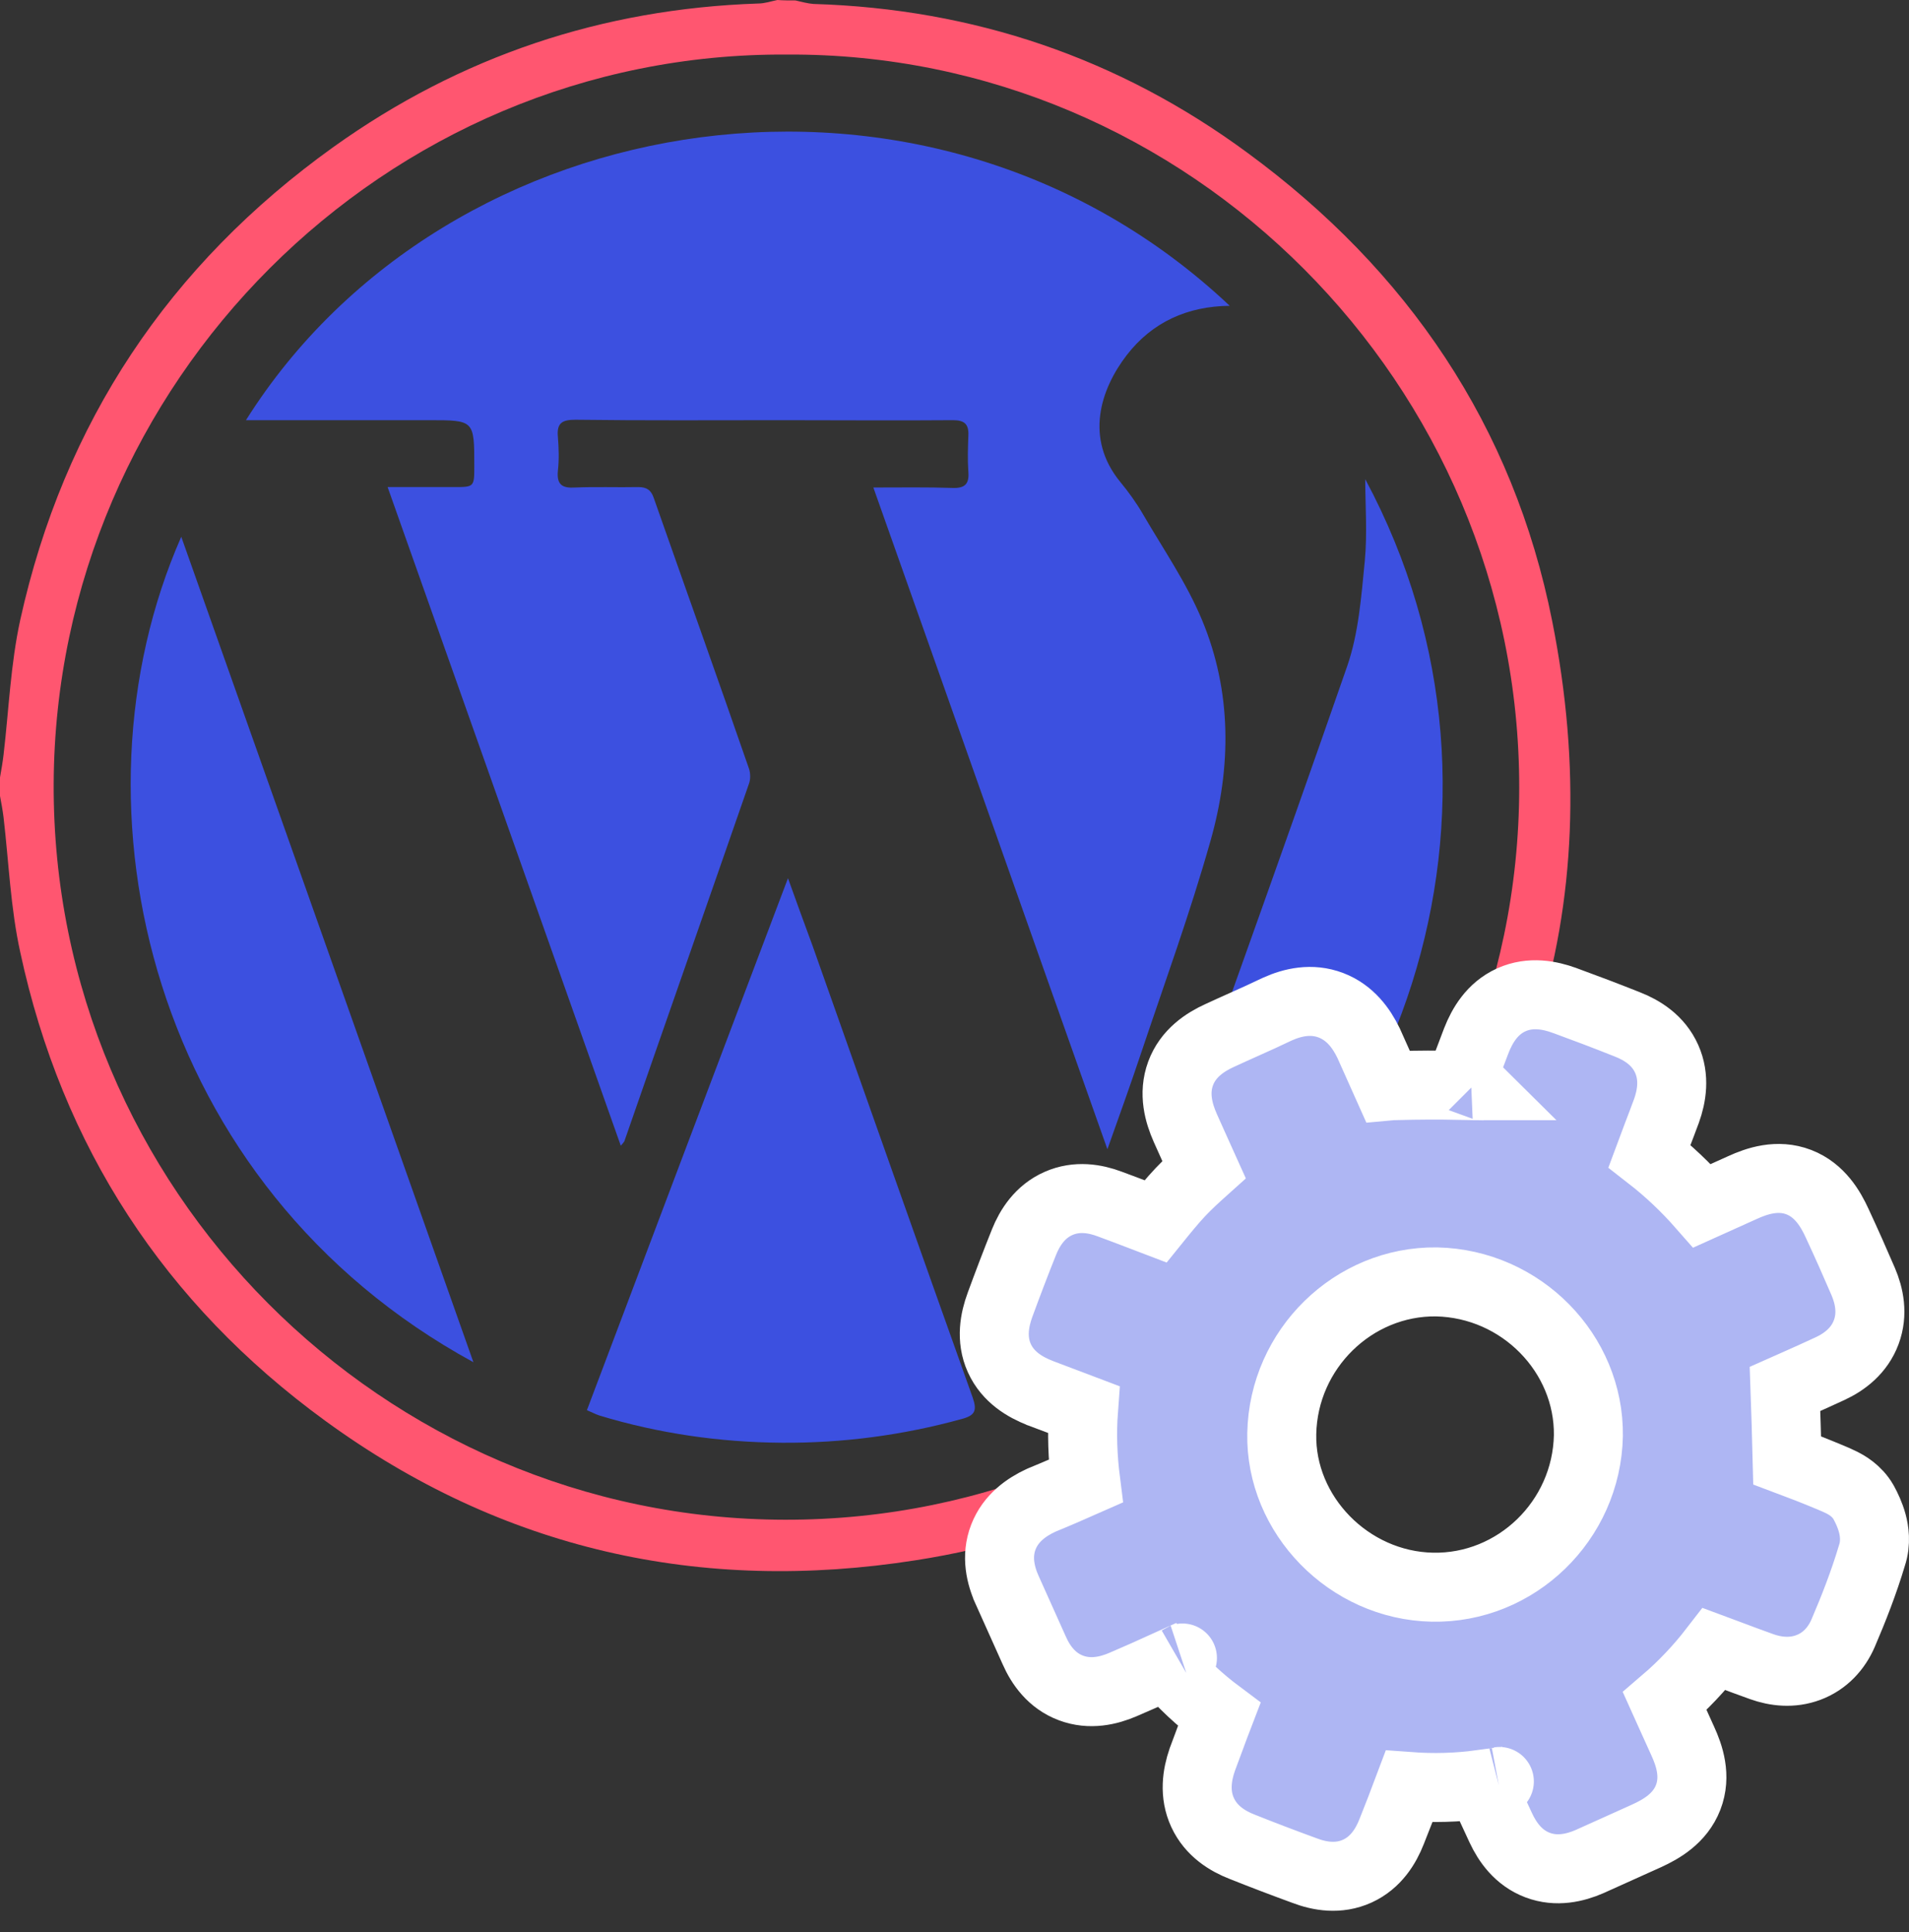<svg width="83" height="84" viewBox="0 0 83 84" fill="none" xmlns="http://www.w3.org/2000/svg">
<rect x="0" y="0" width="83" height="84" fill="#333333" stroke="none"/>
<path d="M34.586 0.019C34.853 0.077 35.102 0.153 35.37 0.172C42.333 0.383 48.646 2.525 54.231 6.638C61.194 11.745 65.804 18.517 67.488 27.01C69.994 39.617 66.531 50.52 57.177 59.377C52.318 63.987 46.465 66.799 39.827 67.832C30.454 69.305 21.826 67.373 14.136 61.768C7.154 56.68 2.697 49.851 0.88 41.396C0.459 39.483 0.383 37.493 0.153 35.523C0.115 35.217 0.057 34.911 0 34.605C0 34.337 0 34.069 0 33.801C0.057 33.476 0.115 33.151 0.153 32.826C0.383 30.875 0.459 28.885 0.88 26.953C2.774 18.383 7.346 11.516 14.5 6.389C20.009 2.449 26.169 0.383 32.96 0.153C33.247 0.153 33.514 0.057 33.801 0C34.05 0.019 34.318 0.019 34.586 0.019ZM34.222 2.372C16.7 2.257 2.41 16.681 2.334 34.069C2.257 51.668 16.662 66.053 34.127 66.072C51.668 66.111 66.034 51.725 66.053 34.26C66.072 16.719 51.706 2.276 34.222 2.372Z" fill="#FF5670"/>
<path d="M53.466 13.295C51.63 13.314 50.099 14.003 48.99 15.437C47.842 16.929 47.154 19.053 48.703 20.947C49.066 21.387 49.411 21.865 49.698 22.362C50.578 23.873 51.592 25.346 52.261 26.953C53.562 30.071 53.543 33.361 52.625 36.575C51.745 39.693 50.635 42.735 49.602 45.815C49.162 47.134 48.684 48.454 48.148 49.965C44.724 40.305 41.377 30.798 37.972 21.195C39.196 21.195 40.305 21.176 41.415 21.214C41.95 21.233 42.142 21.042 42.103 20.526C42.065 19.99 42.084 19.454 42.103 18.919C42.123 18.422 41.912 18.268 41.434 18.268C38.966 18.288 36.499 18.268 34.031 18.268C31.028 18.268 28.024 18.288 25.021 18.249C24.447 18.249 24.199 18.383 24.256 18.995C24.294 19.474 24.313 19.971 24.256 20.468C24.199 21.08 24.447 21.233 25.021 21.195C25.939 21.157 26.838 21.195 27.757 21.176C28.12 21.176 28.311 21.31 28.426 21.654C29.803 25.576 31.2 29.478 32.558 33.4C32.635 33.61 32.635 33.897 32.558 34.088C30.76 39.272 28.943 44.437 27.145 49.621C27.125 49.659 27.087 49.698 26.991 49.812C23.625 40.286 20.258 30.798 16.853 21.176C17.886 21.176 18.804 21.176 19.722 21.176C20.621 21.176 20.621 21.176 20.621 20.258C20.621 18.268 20.621 18.268 18.651 18.268C16.222 18.268 13.792 18.268 11.382 18.268C11.172 18.268 10.961 18.268 10.693 18.268C19.435 4.381 40.439 1.014 53.466 13.295Z" fill="#3C50E0"/>
<path d="M25.518 61.309C28.426 53.6 31.314 45.968 34.26 38.182C34.643 39.253 34.987 40.19 35.332 41.128C37.646 47.67 39.961 54.231 42.295 60.773C42.486 61.328 42.39 61.539 41.816 61.692C39.253 62.399 36.632 62.744 33.992 62.725C31.295 62.706 28.636 62.323 26.054 61.539C25.882 61.481 25.748 61.405 25.518 61.309Z" fill="#3C50E0"/>
<path d="M59.358 20.832C67.01 35.102 60.965 52.223 47.842 59.186C48.378 57.675 48.894 56.259 49.392 54.824C52.452 46.216 55.57 37.608 58.574 28.962C59.071 27.527 59.186 25.939 59.339 24.39C59.453 23.185 59.358 21.941 59.358 20.832Z" fill="#3C50E0"/>
<path d="M20.583 59.224C6.58 51.591 2.697 35.121 7.881 23.337C12.128 35.331 16.336 47.211 20.583 59.224Z" fill="#3C50E0"/>
<path d="M46.568 73.388C47.396 73.697 48.205 73.505 48.826 73.237C49.452 72.969 50.093 72.685 50.726 72.397C51.407 73.204 52.178 73.916 53.007 74.535C52.862 74.911 52.724 75.287 52.59 75.65C52.486 75.933 52.384 76.208 52.285 76.469L52.276 76.492L52.269 76.514C52.043 77.17 51.913 77.998 52.289 78.807C52.663 79.613 53.374 80.046 54.012 80.293C54.926 80.658 55.807 80.992 56.715 81.324C57.365 81.573 58.194 81.722 59.014 81.349C59.825 80.978 60.259 80.261 60.506 79.629C60.771 78.967 61.02 78.322 61.264 77.671C62.309 77.748 63.35 77.722 64.392 77.581C64.674 78.224 64.964 78.849 65.247 79.457L65.253 79.47L65.254 79.472C65.541 80.087 66.018 80.772 66.852 81.087C67.684 81.401 68.492 81.202 69.107 80.936L69.107 80.936L69.12 80.93C69.533 80.747 69.953 80.556 70.366 80.369L70.367 80.368C70.782 80.18 71.19 79.995 71.59 79.817L71.599 79.813L71.607 79.809C72.219 79.529 73.043 79.063 73.398 78.145C73.758 77.214 73.448 76.314 73.16 75.688L72.529 74.293L72.38 73.962C73.182 73.275 73.894 72.517 74.529 71.694C74.745 71.774 74.963 71.856 75.184 71.939L75.191 71.942C75.645 72.112 76.115 72.289 76.594 72.459C77.195 72.675 77.913 72.761 78.621 72.497C79.356 72.223 79.851 71.657 80.131 71.014L80.134 71.007C80.595 69.934 81.037 68.803 81.389 67.625C81.577 67.063 81.488 66.538 81.402 66.219C81.306 65.866 81.157 65.555 81.036 65.334L81.029 65.321L81.022 65.308C80.73 64.798 80.26 64.549 80.084 64.459C79.93 64.38 79.688 64.278 79.604 64.243C79.588 64.237 79.578 64.233 79.575 64.231L79.561 64.225L79.546 64.219C78.928 63.96 78.3 63.715 77.703 63.492C77.678 62.443 77.644 61.417 77.608 60.386C77.75 60.323 77.894 60.259 78.04 60.194L78.092 60.171C78.572 59.958 79.073 59.734 79.57 59.502C80.198 59.211 80.842 58.723 81.141 57.916C81.438 57.116 81.272 56.332 81.008 55.716C80.641 54.862 80.274 54.037 79.876 53.181C79.595 52.57 79.127 51.75 78.211 51.396C77.281 51.038 76.382 51.346 75.755 51.633L74.003 52.423C73.303 51.625 72.544 50.905 71.713 50.259C71.822 49.963 71.934 49.671 72.051 49.368C72.178 49.036 72.311 48.691 72.45 48.312L72.453 48.305L72.456 48.298C72.68 47.667 72.826 46.849 72.465 46.038C72.102 45.223 71.391 44.784 70.748 44.534C69.83 44.168 68.945 43.833 68.033 43.499L68.029 43.498C67.397 43.268 66.551 43.09 65.711 43.468C64.871 43.847 64.442 44.599 64.193 45.229L64.188 45.244L64.182 45.258C64.094 45.496 63.997 45.75 63.896 46.012C63.751 46.392 63.598 46.791 63.455 47.186C62.541 47.168 61.627 47.172 60.713 47.198C60.584 47.199 60.458 47.206 60.339 47.217C60.255 47.029 60.171 46.843 60.088 46.657C59.899 46.232 59.711 45.81 59.513 45.372L59.505 45.354L59.496 45.336C59.194 44.713 58.705 44.026 57.869 43.706C57.019 43.381 56.19 43.578 55.541 43.871L55.524 43.879L55.508 43.886C55.033 44.115 54.582 44.317 54.107 44.53C53.766 44.683 53.413 44.841 53.031 45.018C52.402 45.304 51.657 45.785 51.33 46.671C51.007 47.55 51.252 48.401 51.532 49.033L51.532 49.033L51.537 49.045C51.672 49.344 51.81 49.652 51.949 49.963C52.081 50.258 52.214 50.555 52.348 50.851C52.001 51.162 51.634 51.499 51.334 51.816C50.971 52.198 50.58 52.681 50.241 53.101C50.034 53.022 49.825 52.942 49.613 52.861L49.608 52.859C49.162 52.689 48.704 52.513 48.244 52.345C47.62 52.11 46.818 51.969 46.018 52.323C45.218 52.677 44.775 53.37 44.521 54.005C44.153 54.924 43.816 55.81 43.481 56.723L43.479 56.727C43.249 57.358 43.07 58.205 43.45 59.046C43.83 59.886 44.584 60.313 45.214 60.561L45.222 60.565L45.231 60.568L47.11 61.279C47.032 62.323 47.072 63.365 47.203 64.396C46.571 64.675 45.962 64.941 45.313 65.207L45.281 65.221L45.25 65.235C44.646 65.516 43.949 65.988 43.625 66.825C43.298 67.673 43.505 68.499 43.792 69.136C43.793 69.137 43.793 69.137 43.793 69.138L44.963 71.744C45.244 72.387 45.727 73.075 46.568 73.388ZM51.401 72.088C51.404 72.087 51.407 72.085 51.41 72.083C51.434 72.073 51.429 72.078 51.401 72.088ZM65.189 77.451C65.204 77.448 65.199 77.45 65.18 77.453L65.189 77.451ZM64.031 47.203C64.043 47.202 64.049 47.202 64.05 47.203C64.05 47.203 64.044 47.203 64.031 47.203ZM55.729 62.324L55.729 62.324C55.803 58.651 58.844 55.686 62.46 55.732C66.146 55.809 69.106 58.85 69.06 62.419C68.984 66.115 65.919 69.079 62.275 69.005C58.646 68.931 55.656 65.86 55.729 62.324Z" fill="#AEB6F3" stroke="white" stroke-width="3"/>
</svg>
